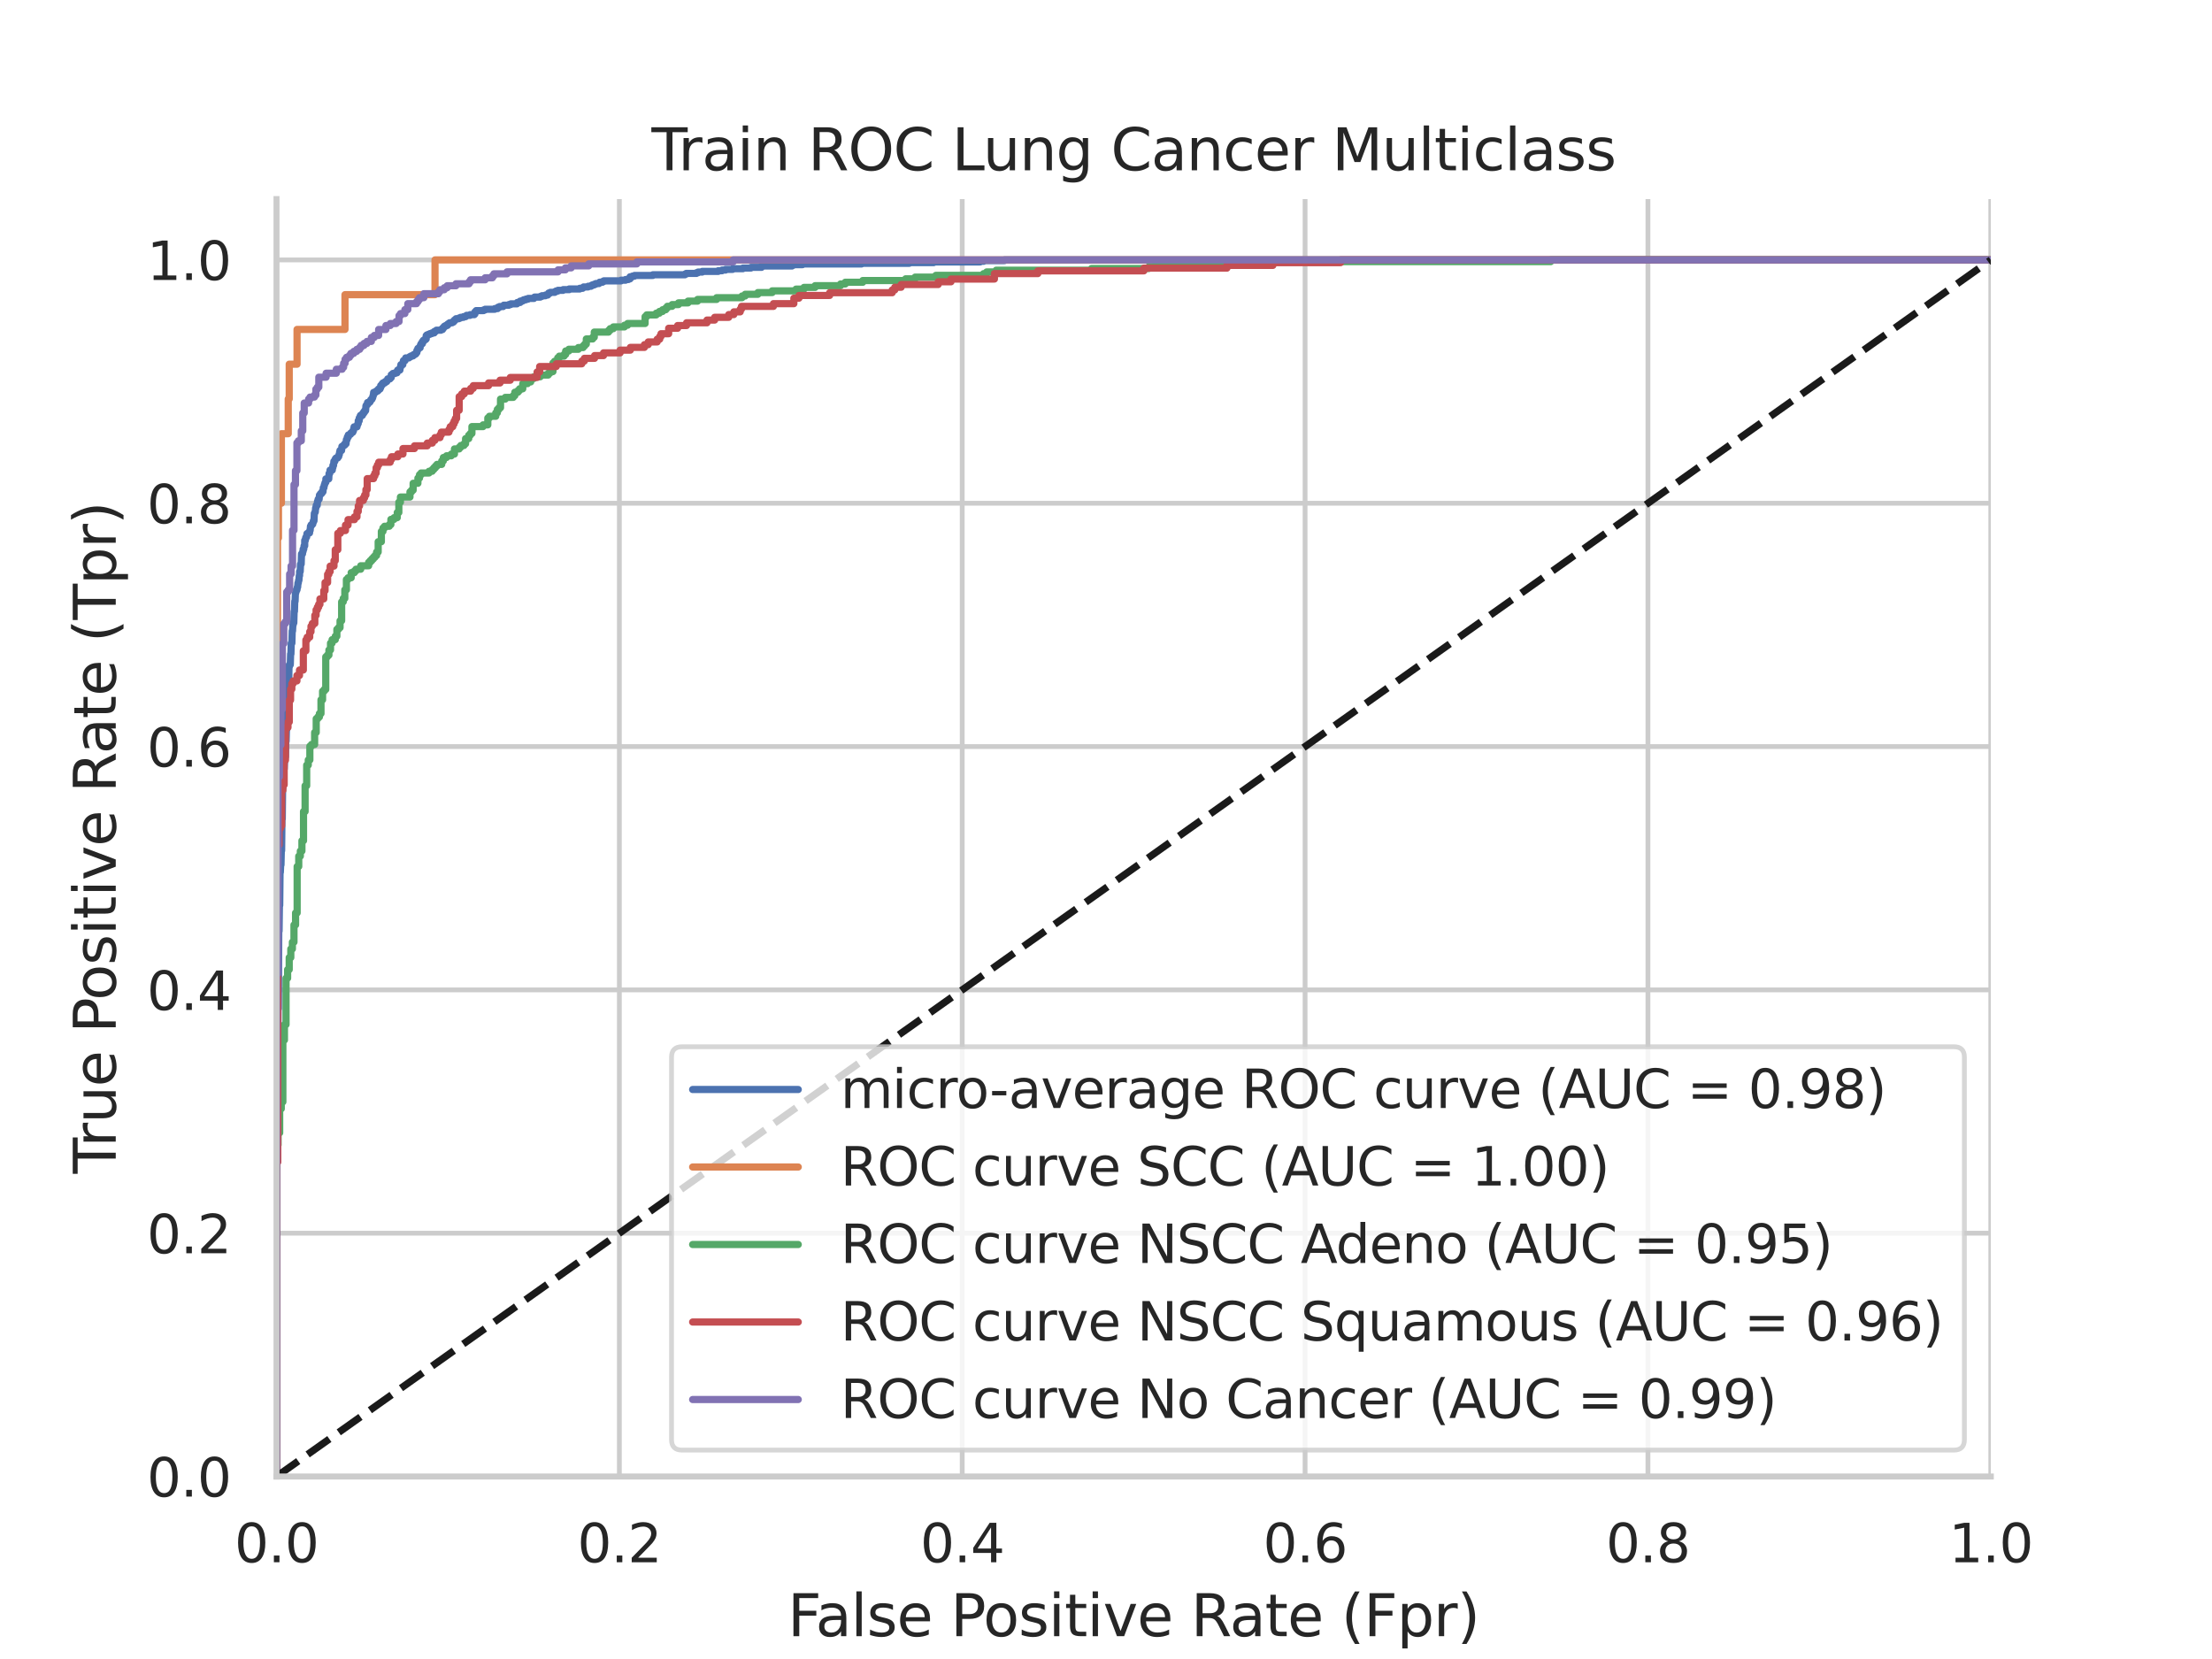 <?xml version="1.0" encoding="utf-8" standalone="no"?>
<!DOCTYPE svg PUBLIC "-//W3C//DTD SVG 1.1//EN"
  "http://www.w3.org/Graphics/SVG/1.1/DTD/svg11.dtd">
<svg xmlns:xlink="http://www.w3.org/1999/xlink" width="460.8pt" height="345.6pt" viewBox="0 0 460.8 345.6" xmlns="http://www.w3.org/2000/svg" version="1.1">
 <defs>
  <style type="text/css">*{stroke-linejoin: round; stroke-linecap: butt}</style>
 </defs>
 <g id="figure_1">
  <g id="patch_1">
   <path d="M 0 345.6 
L 460.8 345.6 
L 460.8 0 
L 0 0 
z
" style="fill: #ffffff"/>
  </g>
  <g id="axes_1">
   <g id="patch_2">
    <path d="M 57.6 307.584 
L 414.72 307.584 
L 414.72 41.472 
L 57.6 41.472 
z
" style="fill: #ffffff"/>
   </g>
   <g id="matplotlib.axis_1">
    <g id="xtick_1">
     <g id="line2d_1">
      <path d="M 57.6 307.584 
L 57.6 41.472 
" clip-path="url(#pf8fe87ef1d)" style="fill: none; stroke: #cccccc; stroke-linecap: round"/>
     </g>
     <g id="text_1">
      <!-- 0.0 -->
      <g style="fill: #262626" transform="translate(48.853 325.442) scale(0.11 -0.11)">
       <defs>
        <path id="DejaVuSans-30" d="M 2034 4250 
Q 1547 4250 1301 3770 
Q 1056 3291 1056 2328 
Q 1056 1369 1301 889 
Q 1547 409 2034 409 
Q 2525 409 2770 889 
Q 3016 1369 3016 2328 
Q 3016 3291 2770 3770 
Q 2525 4250 2034 4250 
z
M 2034 4750 
Q 2819 4750 3233 4129 
Q 3647 3509 3647 2328 
Q 3647 1150 3233 529 
Q 2819 -91 2034 -91 
Q 1250 -91 836 529 
Q 422 1150 422 2328 
Q 422 3509 836 4129 
Q 1250 4750 2034 4750 
z
" transform="scale(0.016)"/>
        <path id="DejaVuSans-2e" d="M 684 794 
L 1344 794 
L 1344 0 
L 684 0 
L 684 794 
z
" transform="scale(0.016)"/>
       </defs>
       <use xlink:href="#DejaVuSans-30"/>
       <use xlink:href="#DejaVuSans-2e" x="63.623"/>
       <use xlink:href="#DejaVuSans-30" x="95.41"/>
      </g>
     </g>
    </g>
    <g id="xtick_2">
     <g id="line2d_2">
      <path d="M 129.024 307.584 
L 129.024 41.472 
" clip-path="url(#pf8fe87ef1d)" style="fill: none; stroke: #cccccc; stroke-linecap: round"/>
     </g>
     <g id="text_2">
      <!-- 0.2 -->
      <g style="fill: #262626" transform="translate(120.277 325.442) scale(0.11 -0.11)">
       <defs>
        <path id="DejaVuSans-32" d="M 1228 531 
L 3431 531 
L 3431 0 
L 469 0 
L 469 531 
Q 828 903 1448 1529 
Q 2069 2156 2228 2338 
Q 2531 2678 2651 2914 
Q 2772 3150 2772 3378 
Q 2772 3750 2511 3984 
Q 2250 4219 1831 4219 
Q 1534 4219 1204 4116 
Q 875 4013 500 3803 
L 500 4441 
Q 881 4594 1212 4672 
Q 1544 4750 1819 4750 
Q 2544 4750 2975 4387 
Q 3406 4025 3406 3419 
Q 3406 3131 3298 2873 
Q 3191 2616 2906 2266 
Q 2828 2175 2409 1742 
Q 1991 1309 1228 531 
z
" transform="scale(0.016)"/>
       </defs>
       <use xlink:href="#DejaVuSans-30"/>
       <use xlink:href="#DejaVuSans-2e" x="63.623"/>
       <use xlink:href="#DejaVuSans-32" x="95.41"/>
      </g>
     </g>
    </g>
    <g id="xtick_3">
     <g id="line2d_3">
      <path d="M 200.448 307.584 
L 200.448 41.472 
" clip-path="url(#pf8fe87ef1d)" style="fill: none; stroke: #cccccc; stroke-linecap: round"/>
     </g>
     <g id="text_3">
      <!-- 0.4 -->
      <g style="fill: #262626" transform="translate(191.701 325.442) scale(0.11 -0.11)">
       <defs>
        <path id="DejaVuSans-34" d="M 2419 4116 
L 825 1625 
L 2419 1625 
L 2419 4116 
z
M 2253 4666 
L 3047 4666 
L 3047 1625 
L 3713 1625 
L 3713 1100 
L 3047 1100 
L 3047 0 
L 2419 0 
L 2419 1100 
L 313 1100 
L 313 1709 
L 2253 4666 
z
" transform="scale(0.016)"/>
       </defs>
       <use xlink:href="#DejaVuSans-30"/>
       <use xlink:href="#DejaVuSans-2e" x="63.623"/>
       <use xlink:href="#DejaVuSans-34" x="95.41"/>
      </g>
     </g>
    </g>
    <g id="xtick_4">
     <g id="line2d_4">
      <path d="M 271.872 307.584 
L 271.872 41.472 
" clip-path="url(#pf8fe87ef1d)" style="fill: none; stroke: #cccccc; stroke-linecap: round"/>
     </g>
     <g id="text_4">
      <!-- 0.6 -->
      <g style="fill: #262626" transform="translate(263.125 325.442) scale(0.11 -0.11)">
       <defs>
        <path id="DejaVuSans-36" d="M 2113 2584 
Q 1688 2584 1439 2293 
Q 1191 2003 1191 1497 
Q 1191 994 1439 701 
Q 1688 409 2113 409 
Q 2538 409 2786 701 
Q 3034 994 3034 1497 
Q 3034 2003 2786 2293 
Q 2538 2584 2113 2584 
z
M 3366 4563 
L 3366 3988 
Q 3128 4100 2886 4159 
Q 2644 4219 2406 4219 
Q 1781 4219 1451 3797 
Q 1122 3375 1075 2522 
Q 1259 2794 1537 2939 
Q 1816 3084 2150 3084 
Q 2853 3084 3261 2657 
Q 3669 2231 3669 1497 
Q 3669 778 3244 343 
Q 2819 -91 2113 -91 
Q 1303 -91 875 529 
Q 447 1150 447 2328 
Q 447 3434 972 4092 
Q 1497 4750 2381 4750 
Q 2619 4750 2861 4703 
Q 3103 4656 3366 4563 
z
" transform="scale(0.016)"/>
       </defs>
       <use xlink:href="#DejaVuSans-30"/>
       <use xlink:href="#DejaVuSans-2e" x="63.623"/>
       <use xlink:href="#DejaVuSans-36" x="95.41"/>
      </g>
     </g>
    </g>
    <g id="xtick_5">
     <g id="line2d_5">
      <path d="M 343.296 307.584 
L 343.296 41.472 
" clip-path="url(#pf8fe87ef1d)" style="fill: none; stroke: #cccccc; stroke-linecap: round"/>
     </g>
     <g id="text_5">
      <!-- 0.8 -->
      <g style="fill: #262626" transform="translate(334.549 325.442) scale(0.11 -0.11)">
       <defs>
        <path id="DejaVuSans-38" d="M 2034 2216 
Q 1584 2216 1326 1975 
Q 1069 1734 1069 1313 
Q 1069 891 1326 650 
Q 1584 409 2034 409 
Q 2484 409 2743 651 
Q 3003 894 3003 1313 
Q 3003 1734 2745 1975 
Q 2488 2216 2034 2216 
z
M 1403 2484 
Q 997 2584 770 2862 
Q 544 3141 544 3541 
Q 544 4100 942 4425 
Q 1341 4750 2034 4750 
Q 2731 4750 3128 4425 
Q 3525 4100 3525 3541 
Q 3525 3141 3298 2862 
Q 3072 2584 2669 2484 
Q 3125 2378 3379 2068 
Q 3634 1759 3634 1313 
Q 3634 634 3220 271 
Q 2806 -91 2034 -91 
Q 1263 -91 848 271 
Q 434 634 434 1313 
Q 434 1759 690 2068 
Q 947 2378 1403 2484 
z
M 1172 3481 
Q 1172 3119 1398 2916 
Q 1625 2713 2034 2713 
Q 2441 2713 2670 2916 
Q 2900 3119 2900 3481 
Q 2900 3844 2670 4047 
Q 2441 4250 2034 4250 
Q 1625 4250 1398 4047 
Q 1172 3844 1172 3481 
z
" transform="scale(0.016)"/>
       </defs>
       <use xlink:href="#DejaVuSans-30"/>
       <use xlink:href="#DejaVuSans-2e" x="63.623"/>
       <use xlink:href="#DejaVuSans-38" x="95.41"/>
      </g>
     </g>
    </g>
    <g id="xtick_6">
     <g id="line2d_6">
      <path d="M 414.72 307.584 
L 414.72 41.472 
" clip-path="url(#pf8fe87ef1d)" style="fill: none; stroke: #cccccc; stroke-linecap: round"/>
     </g>
     <g id="text_6">
      <!-- 1.0 -->
      <g style="fill: #262626" transform="translate(405.973 325.442) scale(0.11 -0.11)">
       <defs>
        <path id="DejaVuSans-31" d="M 794 531 
L 1825 531 
L 1825 4091 
L 703 3866 
L 703 4441 
L 1819 4666 
L 2450 4666 
L 2450 531 
L 3481 531 
L 3481 0 
L 794 0 
L 794 531 
z
" transform="scale(0.016)"/>
       </defs>
       <use xlink:href="#DejaVuSans-31"/>
       <use xlink:href="#DejaVuSans-2e" x="63.623"/>
       <use xlink:href="#DejaVuSans-30" x="95.41"/>
      </g>
     </g>
    </g>
    <g id="text_7">
     <!-- False Positive Rate (Fpr) -->
     <g style="fill: #262626" transform="translate(164.085 340.848) scale(0.12 -0.12)">
      <defs>
       <path id="DejaVuSans-46" d="M 628 4666 
L 3309 4666 
L 3309 4134 
L 1259 4134 
L 1259 2759 
L 3109 2759 
L 3109 2228 
L 1259 2228 
L 1259 0 
L 628 0 
L 628 4666 
z
" transform="scale(0.016)"/>
       <path id="DejaVuSans-61" d="M 2194 1759 
Q 1497 1759 1228 1600 
Q 959 1441 959 1056 
Q 959 750 1161 570 
Q 1363 391 1709 391 
Q 2188 391 2477 730 
Q 2766 1069 2766 1631 
L 2766 1759 
L 2194 1759 
z
M 3341 1997 
L 3341 0 
L 2766 0 
L 2766 531 
Q 2569 213 2275 61 
Q 1981 -91 1556 -91 
Q 1019 -91 701 211 
Q 384 513 384 1019 
Q 384 1609 779 1909 
Q 1175 2209 1959 2209 
L 2766 2209 
L 2766 2266 
Q 2766 2663 2505 2880 
Q 2244 3097 1772 3097 
Q 1472 3097 1187 3025 
Q 903 2953 641 2809 
L 641 3341 
Q 956 3463 1253 3523 
Q 1550 3584 1831 3584 
Q 2591 3584 2966 3190 
Q 3341 2797 3341 1997 
z
" transform="scale(0.016)"/>
       <path id="DejaVuSans-6c" d="M 603 4863 
L 1178 4863 
L 1178 0 
L 603 0 
L 603 4863 
z
" transform="scale(0.016)"/>
       <path id="DejaVuSans-73" d="M 2834 3397 
L 2834 2853 
Q 2591 2978 2328 3040 
Q 2066 3103 1784 3103 
Q 1356 3103 1142 2972 
Q 928 2841 928 2578 
Q 928 2378 1081 2264 
Q 1234 2150 1697 2047 
L 1894 2003 
Q 2506 1872 2764 1633 
Q 3022 1394 3022 966 
Q 3022 478 2636 193 
Q 2250 -91 1575 -91 
Q 1294 -91 989 -36 
Q 684 19 347 128 
L 347 722 
Q 666 556 975 473 
Q 1284 391 1588 391 
Q 1994 391 2212 530 
Q 2431 669 2431 922 
Q 2431 1156 2273 1281 
Q 2116 1406 1581 1522 
L 1381 1569 
Q 847 1681 609 1914 
Q 372 2147 372 2553 
Q 372 3047 722 3315 
Q 1072 3584 1716 3584 
Q 2034 3584 2315 3537 
Q 2597 3491 2834 3397 
z
" transform="scale(0.016)"/>
       <path id="DejaVuSans-65" d="M 3597 1894 
L 3597 1613 
L 953 1613 
Q 991 1019 1311 708 
Q 1631 397 2203 397 
Q 2534 397 2845 478 
Q 3156 559 3463 722 
L 3463 178 
Q 3153 47 2828 -22 
Q 2503 -91 2169 -91 
Q 1331 -91 842 396 
Q 353 884 353 1716 
Q 353 2575 817 3079 
Q 1281 3584 2069 3584 
Q 2775 3584 3186 3129 
Q 3597 2675 3597 1894 
z
M 3022 2063 
Q 3016 2534 2758 2815 
Q 2500 3097 2075 3097 
Q 1594 3097 1305 2825 
Q 1016 2553 972 2059 
L 3022 2063 
z
" transform="scale(0.016)"/>
       <path id="DejaVuSans-20" transform="scale(0.016)"/>
       <path id="DejaVuSans-50" d="M 1259 4147 
L 1259 2394 
L 2053 2394 
Q 2494 2394 2734 2622 
Q 2975 2850 2975 3272 
Q 2975 3691 2734 3919 
Q 2494 4147 2053 4147 
L 1259 4147 
z
M 628 4666 
L 2053 4666 
Q 2838 4666 3239 4311 
Q 3641 3956 3641 3272 
Q 3641 2581 3239 2228 
Q 2838 1875 2053 1875 
L 1259 1875 
L 1259 0 
L 628 0 
L 628 4666 
z
" transform="scale(0.016)"/>
       <path id="DejaVuSans-6f" d="M 1959 3097 
Q 1497 3097 1228 2736 
Q 959 2375 959 1747 
Q 959 1119 1226 758 
Q 1494 397 1959 397 
Q 2419 397 2687 759 
Q 2956 1122 2956 1747 
Q 2956 2369 2687 2733 
Q 2419 3097 1959 3097 
z
M 1959 3584 
Q 2709 3584 3137 3096 
Q 3566 2609 3566 1747 
Q 3566 888 3137 398 
Q 2709 -91 1959 -91 
Q 1206 -91 779 398 
Q 353 888 353 1747 
Q 353 2609 779 3096 
Q 1206 3584 1959 3584 
z
" transform="scale(0.016)"/>
       <path id="DejaVuSans-69" d="M 603 3500 
L 1178 3500 
L 1178 0 
L 603 0 
L 603 3500 
z
M 603 4863 
L 1178 4863 
L 1178 4134 
L 603 4134 
L 603 4863 
z
" transform="scale(0.016)"/>
       <path id="DejaVuSans-74" d="M 1172 4494 
L 1172 3500 
L 2356 3500 
L 2356 3053 
L 1172 3053 
L 1172 1153 
Q 1172 725 1289 603 
Q 1406 481 1766 481 
L 2356 481 
L 2356 0 
L 1766 0 
Q 1100 0 847 248 
Q 594 497 594 1153 
L 594 3053 
L 172 3053 
L 172 3500 
L 594 3500 
L 594 4494 
L 1172 4494 
z
" transform="scale(0.016)"/>
       <path id="DejaVuSans-76" d="M 191 3500 
L 800 3500 
L 1894 563 
L 2988 3500 
L 3597 3500 
L 2284 0 
L 1503 0 
L 191 3500 
z
" transform="scale(0.016)"/>
       <path id="DejaVuSans-52" d="M 2841 2188 
Q 3044 2119 3236 1894 
Q 3428 1669 3622 1275 
L 4263 0 
L 3584 0 
L 2988 1197 
Q 2756 1666 2539 1819 
Q 2322 1972 1947 1972 
L 1259 1972 
L 1259 0 
L 628 0 
L 628 4666 
L 2053 4666 
Q 2853 4666 3247 4331 
Q 3641 3997 3641 3322 
Q 3641 2881 3436 2590 
Q 3231 2300 2841 2188 
z
M 1259 4147 
L 1259 2491 
L 2053 2491 
Q 2509 2491 2742 2702 
Q 2975 2913 2975 3322 
Q 2975 3731 2742 3939 
Q 2509 4147 2053 4147 
L 1259 4147 
z
" transform="scale(0.016)"/>
       <path id="DejaVuSans-28" d="M 1984 4856 
Q 1566 4138 1362 3434 
Q 1159 2731 1159 2009 
Q 1159 1288 1364 580 
Q 1569 -128 1984 -844 
L 1484 -844 
Q 1016 -109 783 600 
Q 550 1309 550 2009 
Q 550 2706 781 3412 
Q 1013 4119 1484 4856 
L 1984 4856 
z
" transform="scale(0.016)"/>
       <path id="DejaVuSans-70" d="M 1159 525 
L 1159 -1331 
L 581 -1331 
L 581 3500 
L 1159 3500 
L 1159 2969 
Q 1341 3281 1617 3432 
Q 1894 3584 2278 3584 
Q 2916 3584 3314 3078 
Q 3713 2572 3713 1747 
Q 3713 922 3314 415 
Q 2916 -91 2278 -91 
Q 1894 -91 1617 61 
Q 1341 213 1159 525 
z
M 3116 1747 
Q 3116 2381 2855 2742 
Q 2594 3103 2138 3103 
Q 1681 3103 1420 2742 
Q 1159 2381 1159 1747 
Q 1159 1113 1420 752 
Q 1681 391 2138 391 
Q 2594 391 2855 752 
Q 3116 1113 3116 1747 
z
" transform="scale(0.016)"/>
       <path id="DejaVuSans-72" d="M 2631 2963 
Q 2534 3019 2420 3045 
Q 2306 3072 2169 3072 
Q 1681 3072 1420 2755 
Q 1159 2438 1159 1844 
L 1159 0 
L 581 0 
L 581 3500 
L 1159 3500 
L 1159 2956 
Q 1341 3275 1631 3429 
Q 1922 3584 2338 3584 
Q 2397 3584 2469 3576 
Q 2541 3569 2628 3553 
L 2631 2963 
z
" transform="scale(0.016)"/>
       <path id="DejaVuSans-29" d="M 513 4856 
L 1013 4856 
Q 1481 4119 1714 3412 
Q 1947 2706 1947 2009 
Q 1947 1309 1714 600 
Q 1481 -109 1013 -844 
L 513 -844 
Q 928 -128 1133 580 
Q 1338 1288 1338 2009 
Q 1338 2731 1133 3434 
Q 928 4138 513 4856 
z
" transform="scale(0.016)"/>
      </defs>
      <use xlink:href="#DejaVuSans-46"/>
      <use xlink:href="#DejaVuSans-61" x="48.395"/>
      <use xlink:href="#DejaVuSans-6c" x="109.674"/>
      <use xlink:href="#DejaVuSans-73" x="137.457"/>
      <use xlink:href="#DejaVuSans-65" x="189.557"/>
      <use xlink:href="#DejaVuSans-20" x="251.08"/>
      <use xlink:href="#DejaVuSans-50" x="282.867"/>
      <use xlink:href="#DejaVuSans-6f" x="339.545"/>
      <use xlink:href="#DejaVuSans-73" x="400.727"/>
      <use xlink:href="#DejaVuSans-69" x="452.826"/>
      <use xlink:href="#DejaVuSans-74" x="480.609"/>
      <use xlink:href="#DejaVuSans-69" x="519.818"/>
      <use xlink:href="#DejaVuSans-76" x="547.602"/>
      <use xlink:href="#DejaVuSans-65" x="606.781"/>
      <use xlink:href="#DejaVuSans-20" x="668.305"/>
      <use xlink:href="#DejaVuSans-52" x="700.092"/>
      <use xlink:href="#DejaVuSans-61" x="767.324"/>
      <use xlink:href="#DejaVuSans-74" x="828.604"/>
      <use xlink:href="#DejaVuSans-65" x="867.812"/>
      <use xlink:href="#DejaVuSans-20" x="929.336"/>
      <use xlink:href="#DejaVuSans-28" x="961.123"/>
      <use xlink:href="#DejaVuSans-46" x="1000.137"/>
      <use xlink:href="#DejaVuSans-70" x="1057.656"/>
      <use xlink:href="#DejaVuSans-72" x="1121.133"/>
      <use xlink:href="#DejaVuSans-29" x="1162.246"/>
     </g>
    </g>
   </g>
   <g id="matplotlib.axis_2">
    <g id="ytick_1">
     <g id="line2d_7">
      <path d="M 57.6 307.584 
L 414.72 307.584 
" clip-path="url(#pf8fe87ef1d)" style="fill: none; stroke: #cccccc; stroke-linecap: round"/>
     </g>
     <g id="text_8">
      <!-- 0.0 -->
      <g style="fill: #262626" transform="translate(30.607 311.763) scale(0.11 -0.11)">
       <use xlink:href="#DejaVuSans-30"/>
       <use xlink:href="#DejaVuSans-2e" x="63.623"/>
       <use xlink:href="#DejaVuSans-30" x="95.41"/>
      </g>
     </g>
    </g>
    <g id="ytick_2">
     <g id="line2d_8">
      <path d="M 57.6 256.896 
L 414.72 256.896 
" clip-path="url(#pf8fe87ef1d)" style="fill: none; stroke: #cccccc; stroke-linecap: round"/>
     </g>
     <g id="text_9">
      <!-- 0.2 -->
      <g style="fill: #262626" transform="translate(30.607 261.075) scale(0.11 -0.11)">
       <use xlink:href="#DejaVuSans-30"/>
       <use xlink:href="#DejaVuSans-2e" x="63.623"/>
       <use xlink:href="#DejaVuSans-32" x="95.41"/>
      </g>
     </g>
    </g>
    <g id="ytick_3">
     <g id="line2d_9">
      <path d="M 57.6 206.208 
L 414.72 206.208 
" clip-path="url(#pf8fe87ef1d)" style="fill: none; stroke: #cccccc; stroke-linecap: round"/>
     </g>
     <g id="text_10">
      <!-- 0.4 -->
      <g style="fill: #262626" transform="translate(30.607 210.387) scale(0.11 -0.11)">
       <use xlink:href="#DejaVuSans-30"/>
       <use xlink:href="#DejaVuSans-2e" x="63.623"/>
       <use xlink:href="#DejaVuSans-34" x="95.41"/>
      </g>
     </g>
    </g>
    <g id="ytick_4">
     <g id="line2d_10">
      <path d="M 57.6 155.52 
L 414.72 155.52 
" clip-path="url(#pf8fe87ef1d)" style="fill: none; stroke: #cccccc; stroke-linecap: round"/>
     </g>
     <g id="text_11">
      <!-- 0.6 -->
      <g style="fill: #262626" transform="translate(30.607 159.699) scale(0.11 -0.11)">
       <use xlink:href="#DejaVuSans-30"/>
       <use xlink:href="#DejaVuSans-2e" x="63.623"/>
       <use xlink:href="#DejaVuSans-36" x="95.41"/>
      </g>
     </g>
    </g>
    <g id="ytick_5">
     <g id="line2d_11">
      <path d="M 57.6 104.832 
L 414.72 104.832 
" clip-path="url(#pf8fe87ef1d)" style="fill: none; stroke: #cccccc; stroke-linecap: round"/>
     </g>
     <g id="text_12">
      <!-- 0.8 -->
      <g style="fill: #262626" transform="translate(30.607 109.011) scale(0.11 -0.11)">
       <use xlink:href="#DejaVuSans-30"/>
       <use xlink:href="#DejaVuSans-2e" x="63.623"/>
       <use xlink:href="#DejaVuSans-38" x="95.41"/>
      </g>
     </g>
    </g>
    <g id="ytick_6">
     <g id="line2d_12">
      <path d="M 57.6 54.144 
L 414.72 54.144 
" clip-path="url(#pf8fe87ef1d)" style="fill: none; stroke: #cccccc; stroke-linecap: round"/>
     </g>
     <g id="text_13">
      <!-- 1.0 -->
      <g style="fill: #262626" transform="translate(30.607 58.323) scale(0.11 -0.11)">
       <use xlink:href="#DejaVuSans-31"/>
       <use xlink:href="#DejaVuSans-2e" x="63.623"/>
       <use xlink:href="#DejaVuSans-30" x="95.41"/>
      </g>
     </g>
    </g>
    <g id="text_14">
     <!-- True Positive Rate (Tpr) -->
     <g style="fill: #262626" transform="translate(24.111 244.493) rotate(-90) scale(0.12 -0.12)">
      <defs>
       <path id="DejaVuSans-54" d="M -19 4666 
L 3928 4666 
L 3928 4134 
L 2272 4134 
L 2272 0 
L 1638 0 
L 1638 4134 
L -19 4134 
L -19 4666 
z
" transform="scale(0.016)"/>
       <path id="DejaVuSans-75" d="M 544 1381 
L 544 3500 
L 1119 3500 
L 1119 1403 
Q 1119 906 1312 657 
Q 1506 409 1894 409 
Q 2359 409 2629 706 
Q 2900 1003 2900 1516 
L 2900 3500 
L 3475 3500 
L 3475 0 
L 2900 0 
L 2900 538 
Q 2691 219 2414 64 
Q 2138 -91 1772 -91 
Q 1169 -91 856 284 
Q 544 659 544 1381 
z
M 1991 3584 
L 1991 3584 
z
" transform="scale(0.016)"/>
      </defs>
      <use xlink:href="#DejaVuSans-54"/>
      <use xlink:href="#DejaVuSans-72" x="46.334"/>
      <use xlink:href="#DejaVuSans-75" x="87.447"/>
      <use xlink:href="#DejaVuSans-65" x="150.826"/>
      <use xlink:href="#DejaVuSans-20" x="212.35"/>
      <use xlink:href="#DejaVuSans-50" x="244.137"/>
      <use xlink:href="#DejaVuSans-6f" x="300.814"/>
      <use xlink:href="#DejaVuSans-73" x="361.996"/>
      <use xlink:href="#DejaVuSans-69" x="414.096"/>
      <use xlink:href="#DejaVuSans-74" x="441.879"/>
      <use xlink:href="#DejaVuSans-69" x="481.088"/>
      <use xlink:href="#DejaVuSans-76" x="508.871"/>
      <use xlink:href="#DejaVuSans-65" x="568.051"/>
      <use xlink:href="#DejaVuSans-20" x="629.574"/>
      <use xlink:href="#DejaVuSans-52" x="661.361"/>
      <use xlink:href="#DejaVuSans-61" x="728.594"/>
      <use xlink:href="#DejaVuSans-74" x="789.873"/>
      <use xlink:href="#DejaVuSans-65" x="829.082"/>
      <use xlink:href="#DejaVuSans-20" x="890.605"/>
      <use xlink:href="#DejaVuSans-28" x="922.393"/>
      <use xlink:href="#DejaVuSans-54" x="961.406"/>
      <use xlink:href="#DejaVuSans-70" x="1022.49"/>
      <use xlink:href="#DejaVuSans-72" x="1085.967"/>
      <use xlink:href="#DejaVuSans-29" x="1127.08"/>
     </g>
    </g>
   </g>
   <g id="line2d_13">
    <path d="M 57.6 307.584 
L 57.667 224.09 
L 57.734 224.09 
L 57.8 218.317 
L 57.867 218.317 
L 57.934 210.15 
L 58.001 210.15 
L 58.067 193.958 
L 58.134 193.958 
L 58.201 188.608 
L 58.268 188.608 
L 58.335 181.709 
L 58.401 181.709 
L 58.468 180.16 
L 58.535 180.16 
L 58.602 177.203 
L 58.668 177.203 
L 58.735 170.586 
L 58.802 170.586 
L 58.869 164.109 
L 58.936 164.109 
L 59.002 163.405 
L 59.069 163.405 
L 59.136 160.166 
L 59.203 160.166 
L 59.269 158.618 
L 59.336 158.618 
L 59.403 157.632 
L 59.47 157.632 
L 59.537 154.394 
L 59.603 154.394 
L 59.67 152 
L 59.737 152 
L 59.804 148.058 
L 59.87 148.058 
L 59.937 143.552 
L 60.004 143.552 
L 60.071 142.426 
L 60.138 142.426 
L 60.204 138.906 
L 60.271 138.906 
L 60.271 138.483 
L 60.471 138.483 
L 60.538 136.23 
L 60.605 136.23 
L 60.672 133.978 
L 60.805 133.978 
L 60.872 131.443 
L 60.939 131.443 
L 61.006 130.176 
L 61.072 130.176 
L 61.072 129.754 
L 61.206 129.754 
L 61.273 127.36 
L 61.339 127.36 
L 61.406 125.248 
L 61.473 125.248 
L 61.54 123.558 
L 61.607 123.558 
L 61.673 123.136 
L 61.74 123.136 
L 61.74 122.854 
L 61.874 122.854 
L 61.94 122.291 
L 62.007 122.291 
L 62.074 121.446 
L 62.141 121.446 
L 62.208 120.883 
L 62.274 120.883 
L 62.341 119.898 
L 62.408 119.898 
L 62.408 119.053 
L 62.541 119.053 
L 62.608 117.504 
L 62.742 117.504 
L 62.809 115.392 
L 63.009 115.392 
L 63.076 114.829 
L 63.142 114.829 
L 63.142 114.406 
L 63.276 114.406 
L 63.343 113.702 
L 63.476 113.702 
L 63.476 112.576 
L 63.61 112.576 
L 63.677 112.013 
L 63.743 112.013 
L 63.743 111.872 
L 63.877 111.872 
L 63.944 111.168 
L 64.144 111.168 
L 64.144 111.027 
L 64.478 111.027 
L 64.545 110.464 
L 64.612 110.464 
L 64.678 109.619 
L 64.812 109.619 
L 64.812 109.338 
L 65.012 109.338 
L 65.012 109.197 
L 65.146 109.197 
L 65.213 108.774 
L 65.279 108.774 
L 65.279 108.493 
L 65.413 108.493 
L 65.48 106.944 
L 65.546 106.944 
L 65.613 106.662 
L 65.68 106.662 
L 65.747 105.818 
L 65.813 105.818 
L 65.88 105.254 
L 66.081 105.254 
L 66.147 104.41 
L 66.214 104.41 
L 66.281 103.987 
L 66.481 103.987 
L 66.548 103.142 
L 66.682 103.142 
L 66.748 102.861 
L 66.949 102.861 
L 66.949 102.72 
L 67.082 102.72 
L 67.082 102.438 
L 67.283 102.438 
L 67.349 101.594 
L 67.483 101.594 
L 67.55 101.03 
L 67.616 101.03 
L 67.683 100.608 
L 67.75 100.608 
L 67.75 100.467 
L 67.884 100.467 
L 67.884 99.763 
L 68.485 99.763 
L 68.551 98.637 
L 68.685 98.637 
L 68.752 97.933 
L 69.219 97.933 
L 69.286 97.37 
L 69.353 97.37 
L 69.353 96.947 
L 69.486 96.947 
L 69.553 96.102 
L 69.753 96.102 
L 69.82 95.68 
L 69.887 95.68 
L 69.887 95.539 
L 70.02 95.539 
L 70.02 95.398 
L 70.354 95.398 
L 70.421 95.117 
L 70.555 95.117 
L 70.621 94.694 
L 70.688 94.694 
L 70.755 94.131 
L 70.822 94.131 
L 70.822 93.85 
L 71.156 93.85 
L 71.222 93.005 
L 71.423 93.005 
L 71.423 92.864 
L 71.623 92.864 
L 71.623 92.723 
L 71.823 92.723 
L 71.823 92.442 
L 72.09 92.442 
L 72.157 91.597 
L 72.291 91.597 
L 72.358 91.034 
L 72.558 91.034 
L 72.558 90.611 
L 72.825 90.611 
L 72.825 90.47 
L 73.025 90.47 
L 73.092 90.189 
L 73.292 90.189 
L 73.292 90.048 
L 73.493 90.048 
L 73.493 89.766 
L 73.626 89.766 
L 73.693 89.203 
L 73.76 89.203 
L 73.76 88.922 
L 74.361 88.922 
L 74.428 88.499 
L 74.494 88.499 
L 74.561 88.218 
L 74.628 88.218 
L 74.628 87.654 
L 74.828 87.654 
L 74.828 87.091 
L 74.962 87.091 
L 75.029 86.669 
L 75.095 86.669 
L 75.095 86.528 
L 75.496 86.528 
L 75.563 86.106 
L 75.763 86.106 
L 75.763 85.824 
L 75.963 85.824 
L 75.963 85.542 
L 76.164 85.542 
L 76.231 84.557 
L 76.297 84.557 
L 76.297 84.416 
L 76.431 84.416 
L 76.431 84.275 
L 76.564 84.275 
L 76.564 83.853 
L 76.965 83.853 
L 76.965 83.712 
L 77.099 83.712 
L 77.165 83.43 
L 77.232 83.43 
L 77.232 83.29 
L 77.366 83.29 
L 77.366 83.149 
L 77.499 83.149 
L 77.566 82.867 
L 77.633 82.867 
L 77.7 82.445 
L 77.766 82.445 
L 77.833 81.741 
L 78.234 81.741 
L 78.234 81.6 
L 78.367 81.6 
L 78.367 81.459 
L 78.701 81.459 
L 78.701 81.318 
L 78.835 81.318 
L 78.835 81.037 
L 79.169 81.037 
L 79.169 80.755 
L 79.302 80.755 
L 79.302 80.333 
L 79.436 80.333 
L 79.436 80.192 
L 79.636 80.192 
L 79.636 79.91 
L 79.77 79.91 
L 79.77 79.77 
L 80.17 79.77 
L 80.237 79.488 
L 80.571 79.488 
L 80.638 79.206 
L 80.771 79.206 
L 80.771 78.925 
L 81.239 78.925 
L 81.239 78.784 
L 81.372 78.784 
L 81.372 78.643 
L 81.506 78.643 
L 81.506 78.08 
L 81.706 78.08 
L 81.706 77.939 
L 81.84 77.939 
L 81.84 77.798 
L 82.307 77.798 
L 82.307 77.658 
L 82.708 77.658 
L 82.775 77.235 
L 82.841 77.235 
L 82.841 77.094 
L 83.309 77.094 
L 83.376 76.531 
L 83.442 76.531 
L 83.509 75.968 
L 83.91 75.968 
L 83.977 75.405 
L 84.043 75.405 
L 84.043 75.123 
L 84.377 75.123 
L 84.444 74.842 
L 84.511 74.842 
L 84.511 74.56 
L 85.179 74.56 
L 85.179 74.419 
L 85.379 74.419 
L 85.379 74.278 
L 85.646 74.278 
L 85.646 74.138 
L 86.047 74.138 
L 86.047 73.997 
L 86.18 73.997 
L 86.18 73.856 
L 86.447 73.856 
L 86.447 73.715 
L 86.648 73.715 
L 86.714 73.434 
L 86.848 73.434 
L 86.848 73.011 
L 86.982 73.011 
L 87.048 72.589 
L 87.249 72.589 
L 87.249 72.448 
L 87.516 72.448 
L 87.583 71.885 
L 87.649 71.885 
L 87.716 71.603 
L 87.983 71.603 
L 87.983 71.181 
L 88.184 71.181 
L 88.184 70.899 
L 88.384 70.899 
L 88.384 70.758 
L 88.651 70.758 
L 88.651 70.618 
L 88.785 70.618 
L 88.785 69.914 
L 88.918 69.914 
L 88.918 69.773 
L 89.252 69.773 
L 89.252 69.632 
L 89.586 69.632 
L 89.586 69.491 
L 89.987 69.491 
L 89.987 69.35 
L 90.454 69.35 
L 90.454 69.069 
L 90.721 69.069 
L 90.721 68.928 
L 90.921 68.928 
L 90.921 68.787 
L 91.856 68.787 
L 91.856 68.646 
L 92.19 68.646 
L 92.19 68.365 
L 92.39 68.365 
L 92.457 68.083 
L 92.591 68.083 
L 92.591 67.942 
L 92.858 67.942 
L 92.858 67.802 
L 93.192 67.802 
L 93.259 67.52 
L 93.459 67.52 
L 93.459 67.379 
L 93.659 67.379 
L 93.659 67.238 
L 94.193 67.238 
L 94.193 67.098 
L 94.461 67.098 
L 94.461 66.957 
L 94.594 66.957 
L 94.661 66.675 
L 94.861 66.675 
L 94.861 66.534 
L 94.995 66.534 
L 94.995 66.394 
L 95.596 66.394 
L 95.596 66.253 
L 95.93 66.253 
L 95.93 66.112 
L 96.531 66.112 
L 96.531 65.971 
L 96.998 65.971 
L 96.998 65.83 
L 97.198 65.83 
L 97.198 65.69 
L 97.933 65.69 
L 97.933 65.549 
L 98.801 65.549 
L 98.801 65.408 
L 98.935 65.408 
L 98.935 64.986 
L 99.135 64.986 
L 99.202 64.704 
L 100.738 64.704 
L 100.738 64.563 
L 101.071 64.563 
L 101.071 64.422 
L 103.075 64.422 
L 103.075 64.282 
L 103.676 64.282 
L 103.742 64 
L 104.076 64 
L 104.076 63.859 
L 104.811 63.859 
L 104.811 63.718 
L 104.944 63.718 
L 104.944 63.578 
L 106.013 63.578 
L 106.013 63.437 
L 106.414 63.437 
L 106.414 63.296 
L 107.682 63.296 
L 107.749 63.014 
L 108.35 63.014 
L 108.35 62.733 
L 108.817 62.733 
L 108.817 62.592 
L 109.085 62.592 
L 109.085 62.451 
L 109.552 62.451 
L 109.552 62.31 
L 110.019 62.31 
L 110.019 62.17 
L 111.221 62.17 
L 111.221 62.029 
L 111.355 62.029 
L 111.355 61.888 
L 112.557 61.888 
L 112.557 61.747 
L 112.891 61.747 
L 112.891 61.606 
L 113.625 61.606 
L 113.625 61.466 
L 114.093 61.466 
L 114.093 61.325 
L 114.226 61.325 
L 114.293 61.043 
L 114.627 61.043 
L 114.627 60.902 
L 115.562 60.902 
L 115.562 60.762 
L 115.829 60.762 
L 115.829 60.621 
L 116.23 60.621 
L 116.23 60.48 
L 117.298 60.48 
L 117.298 60.339 
L 118.567 60.339 
L 118.567 60.198 
L 120.77 60.198 
L 120.77 60.058 
L 121.371 60.058 
L 121.371 59.917 
L 121.572 59.917 
L 121.572 59.776 
L 122.507 59.776 
L 122.507 59.635 
L 123.108 59.635 
L 123.108 59.494 
L 123.375 59.494 
L 123.375 59.354 
L 123.775 59.354 
L 123.775 59.213 
L 124.109 59.213 
L 124.109 59.072 
L 124.777 59.072 
L 124.777 58.931 
L 124.911 58.931 
L 124.911 58.79 
L 125.512 58.79 
L 125.512 58.65 
L 125.779 58.65 
L 125.779 58.509 
L 129.385 58.509 
L 129.385 58.368 
L 130.319 58.368 
L 130.319 58.227 
L 130.92 58.227 
L 130.92 58.086 
L 131.254 58.086 
L 131.254 57.664 
L 131.722 57.664 
L 131.722 57.523 
L 132.189 57.523 
L 132.189 57.382 
L 135.995 57.382 
L 135.995 57.242 
L 142.673 57.242 
L 142.673 57.101 
L 142.94 57.101 
L 142.94 56.96 
L 145.077 56.96 
L 145.077 56.819 
L 145.411 56.819 
L 145.411 56.678 
L 146.279 56.678 
L 146.279 56.538 
L 149.618 56.538 
L 149.618 56.397 
L 150.419 56.397 
L 150.419 56.256 
L 151.154 56.256 
L 151.154 56.115 
L 152.623 56.115 
L 152.623 55.974 
L 154.76 55.974 
L 154.76 55.834 
L 156.429 55.834 
L 156.429 55.693 
L 158.633 55.693 
L 158.633 55.411 
L 164.976 55.411 
L 164.976 55.27 
L 165.244 55.27 
L 165.244 55.13 
L 167.18 55.13 
L 167.18 54.989 
L 179.467 54.989 
L 179.467 54.848 
L 189.417 54.848 
L 189.417 54.707 
L 194.492 54.707 
L 194.492 54.566 
L 204.174 54.566 
L 204.174 54.426 
L 204.909 54.426 
L 204.909 54.285 
L 209.249 54.285 
L 209.249 54.144 
L 414.72 54.144 
L 414.72 54.144 
" clip-path="url(#pf8fe87ef1d)" style="fill: none; stroke: #4c72b0; stroke-width: 1.5; stroke-linecap: round"/>
   </g>
   <g id="line2d_14">
    <path d="M 57.6 307.584 
L 57.6 300.343 
L 57.6 170.002 
L 57.804 170.002 
L 57.804 112.073 
L 58.008 112.073 
L 58.008 104.832 
L 58.619 104.832 
L 58.619 90.35 
L 60.046 90.35 
L 60.046 83.109 
L 60.25 83.109 
L 60.25 75.867 
L 61.881 75.867 
L 61.881 68.626 
L 71.868 68.626 
L 71.868 61.385 
L 90.621 61.385 
L 90.621 54.144 
L 414.72 54.144 
" clip-path="url(#pf8fe87ef1d)" style="fill: none; stroke: #dd8452; stroke-width: 1.5; stroke-linecap: round"/>
   </g>
   <g id="line2d_15">
    <path d="M 57.6 307.584 
L 57.6 238.497 
L 57.931 238.497 
L 57.931 235.991 
L 58.262 235.991 
L 58.262 230.979 
L 58.593 230.979 
L 58.593 229.547 
L 58.924 229.547 
L 58.924 216.661 
L 59.255 216.661 
L 59.255 213.439 
L 59.586 213.439 
L 59.586 203.774 
L 59.917 203.774 
L 59.917 201.984 
L 60.248 201.984 
L 60.248 199.478 
L 60.579 199.478 
L 60.579 197.688 
L 60.91 197.688 
L 60.91 196.257 
L 61.241 196.257 
L 61.241 192.677 
L 61.572 192.677 
L 61.572 190.171 
L 61.903 190.171 
L 61.903 180.506 
L 62.234 180.506 
L 62.234 178.358 
L 62.565 178.358 
L 62.565 177.284 
L 62.896 177.284 
L 62.896 175.137 
L 63.227 175.137 
L 63.227 169.051 
L 63.558 169.051 
L 63.558 163.682 
L 63.888 163.682 
L 63.888 159.386 
L 64.219 159.386 
L 64.219 158.312 
L 64.55 158.312 
L 64.55 155.448 
L 64.881 155.448 
L 64.881 155.09 
L 65.543 155.09 
L 65.543 152.585 
L 65.874 152.585 
L 65.874 149.721 
L 66.205 149.721 
L 66.205 149.363 
L 66.536 149.363 
L 66.536 148.647 
L 66.867 148.647 
L 66.867 145.783 
L 67.198 145.783 
L 67.198 143.993 
L 67.529 143.993 
L 67.529 143.636 
L 67.86 143.636 
L 67.86 136.834 
L 68.191 136.834 
L 68.191 136.476 
L 68.522 136.476 
L 68.522 135.402 
L 68.853 135.402 
L 68.853 133.97 
L 69.184 133.97 
L 69.184 133.255 
L 69.846 133.255 
L 69.846 132.539 
L 70.177 132.539 
L 70.177 131.107 
L 70.508 131.107 
L 70.508 130.749 
L 70.839 130.749 
L 70.839 129.317 
L 71.17 129.317 
L 71.17 125.379 
L 71.501 125.379 
L 71.501 124.663 
L 71.832 124.663 
L 71.832 122.873 
L 72.163 122.873 
L 72.163 120.726 
L 72.494 120.726 
L 72.494 120.368 
L 73.156 120.368 
L 73.156 119.294 
L 73.818 119.294 
L 73.818 118.936 
L 74.149 118.936 
L 74.149 118.578 
L 75.142 118.578 
L 75.142 117.862 
L 76.796 117.862 
L 76.796 117.146 
L 77.127 117.146 
L 77.127 116.788 
L 77.458 116.788 
L 77.458 116.43 
L 77.789 116.43 
L 77.789 116.072 
L 78.12 116.072 
L 78.12 115.714 
L 78.451 115.714 
L 78.451 114.998 
L 78.782 114.998 
L 78.782 112.85 
L 79.444 112.85 
L 79.444 110.703 
L 79.775 110.703 
L 79.775 109.987 
L 80.106 109.987 
L 80.106 109.629 
L 81.099 109.629 
L 81.099 109.271 
L 81.43 109.271 
L 81.43 108.197 
L 82.092 108.197 
L 82.092 107.839 
L 82.754 107.839 
L 82.754 106.765 
L 83.085 106.765 
L 83.085 104.617 
L 83.416 104.617 
L 83.416 103.543 
L 85.402 103.543 
L 85.402 102.469 
L 85.733 102.469 
L 85.733 102.111 
L 86.064 102.111 
L 86.064 100.68 
L 87.057 100.68 
L 87.057 99.606 
L 87.388 99.606 
L 87.388 98.89 
L 87.719 98.89 
L 87.719 98.532 
L 89.373 98.532 
L 89.373 98.174 
L 90.035 98.174 
L 90.035 97.816 
L 90.366 97.816 
L 90.366 97.458 
L 90.697 97.458 
L 90.697 97.1 
L 91.028 97.1 
L 91.028 96.742 
L 92.021 96.742 
L 92.021 96.026 
L 92.352 96.026 
L 92.352 95.31 
L 93.014 95.31 
L 93.014 94.952 
L 94.007 94.952 
L 94.007 94.594 
L 94.669 94.594 
L 94.669 93.52 
L 95.662 93.52 
L 95.662 93.162 
L 95.993 93.162 
L 95.993 92.804 
L 96.655 92.804 
L 96.655 92.446 
L 96.986 92.446 
L 96.986 91.372 
L 97.648 91.372 
L 97.648 90.657 
L 97.979 90.657 
L 97.979 90.299 
L 98.31 90.299 
L 98.31 88.867 
L 100.627 88.867 
L 100.627 88.509 
L 101.619 88.509 
L 101.619 87.077 
L 101.95 87.077 
L 101.95 86.719 
L 103.274 86.719 
L 103.274 86.003 
L 103.605 86.003 
L 103.605 85.287 
L 103.936 85.287 
L 103.936 84.929 
L 104.267 84.929 
L 104.267 83.139 
L 105.26 83.139 
L 105.26 82.781 
L 106.915 82.781 
L 106.915 82.423 
L 107.246 82.423 
L 107.246 81.707 
L 107.908 81.707 
L 107.908 81.349 
L 108.239 81.349 
L 108.239 80.991 
L 108.901 80.991 
L 108.901 79.918 
L 109.894 79.918 
L 109.894 79.56 
L 110.556 79.56 
L 110.556 78.844 
L 111.218 78.844 
L 111.218 78.486 
L 112.542 78.486 
L 112.542 78.128 
L 114.196 78.128 
L 114.196 77.77 
L 114.527 77.77 
L 114.527 77.412 
L 115.189 77.412 
L 115.189 75.622 
L 115.52 75.622 
L 115.52 75.264 
L 116.182 75.264 
L 116.182 74.548 
L 116.513 74.548 
L 116.513 74.19 
L 117.506 74.19 
L 117.506 73.832 
L 117.837 73.832 
L 117.837 73.116 
L 118.499 73.116 
L 118.499 72.758 
L 120.485 72.758 
L 120.485 72.4 
L 121.478 72.4 
L 121.478 72.042 
L 121.809 72.042 
L 121.809 71.684 
L 122.14 71.684 
L 122.14 70.61 
L 123.464 70.61 
L 123.464 70.252 
L 123.795 70.252 
L 123.795 69.179 
L 126.773 69.179 
L 126.773 68.821 
L 127.104 68.821 
L 127.104 68.463 
L 127.766 68.463 
L 127.766 68.105 
L 130.083 68.105 
L 130.083 67.747 
L 130.745 67.747 
L 130.745 67.389 
L 134.386 67.389 
L 134.386 65.957 
L 134.717 65.957 
L 134.717 65.599 
L 136.703 65.599 
L 136.703 65.241 
L 137.365 65.241 
L 137.365 64.883 
L 138.026 64.883 
L 138.026 64.525 
L 138.688 64.525 
L 138.688 64.167 
L 139.019 64.167 
L 139.019 63.809 
L 140.012 63.809 
L 140.012 63.451 
L 141.336 63.451 
L 141.336 63.093 
L 143.322 63.093 
L 143.322 62.735 
L 145.308 62.735 
L 145.308 62.377 
L 149.28 62.377 
L 149.28 62.019 
L 154.575 62.019 
L 154.575 61.661 
L 155.237 61.661 
L 155.237 61.303 
L 157.885 61.303 
L 157.885 60.945 
L 160.864 60.945 
L 160.864 60.587 
L 165.828 60.587 
L 165.828 60.229 
L 167.483 60.229 
L 167.483 59.871 
L 169.8 59.871 
L 169.8 59.513 
L 175.095 59.513 
L 175.095 59.156 
L 176.088 59.156 
L 176.088 58.798 
L 179.729 58.798 
L 179.729 58.44 
L 188.665 58.44 
L 188.665 58.082 
L 190.651 58.082 
L 190.651 57.724 
L 194.954 57.724 
L 194.954 57.366 
L 204.883 57.366 
L 204.883 57.008 
L 205.545 57.008 
L 205.545 56.65 
L 207.531 56.65 
L 207.531 56.292 
L 227.389 56.292 
L 227.389 55.934 
L 239.304 55.934 
L 239.304 55.576 
L 240.628 55.576 
L 240.628 55.218 
L 249.233 55.218 
L 249.233 54.86 
L 250.557 54.86 
L 250.557 54.502 
L 323.04 54.502 
L 323.04 54.144 
L 414.72 54.144 
L 414.72 54.144 
" clip-path="url(#pf8fe87ef1d)" style="fill: none; stroke: #55a868; stroke-width: 1.5; stroke-linecap: round"/>
   </g>
   <g id="line2d_16">
    <path d="M 57.6 307.584 
L 57.6 242.088 
L 57.866 242.088 
L 57.866 176.023 
L 58.132 176.023 
L 58.132 172.606 
L 58.398 172.606 
L 58.398 172.036 
L 58.664 172.036 
L 58.664 164.632 
L 58.931 164.632 
L 58.931 163.493 
L 59.197 163.493 
L 59.197 158.368 
L 59.463 158.368 
L 59.463 151.533 
L 59.995 151.533 
L 59.995 150.394 
L 60.261 150.394 
L 60.261 145.838 
L 60.527 145.838 
L 60.527 143.56 
L 60.793 143.56 
L 60.793 142.421 
L 61.059 142.421 
L 61.059 141.851 
L 61.858 141.851 
L 61.858 140.712 
L 62.39 140.712 
L 62.39 139.573 
L 63.188 139.573 
L 63.188 135.587 
L 63.721 135.587 
L 63.721 133.308 
L 63.987 133.308 
L 63.987 132.739 
L 64.519 132.739 
L 64.519 131.6 
L 64.785 131.6 
L 64.785 130.461 
L 65.051 130.461 
L 65.051 129.891 
L 65.583 129.891 
L 65.583 128.183 
L 65.849 128.183 
L 65.849 127.044 
L 66.116 127.044 
L 66.116 126.474 
L 66.382 126.474 
L 66.382 125.905 
L 66.648 125.905 
L 66.648 124.765 
L 67.446 124.765 
L 67.446 123.057 
L 67.712 123.057 
L 67.712 121.348 
L 68.244 121.348 
L 68.244 119.64 
L 68.511 119.64 
L 68.511 119.07 
L 68.777 119.07 
L 68.777 117.931 
L 69.575 117.931 
L 69.575 116.792 
L 69.841 116.792 
L 69.841 114.514 
L 70.373 114.514 
L 70.373 111.097 
L 70.906 111.097 
L 70.906 110.527 
L 71.97 110.527 
L 71.97 109.388 
L 72.502 109.388 
L 72.502 108.249 
L 73.833 108.249 
L 73.833 107.68 
L 74.365 107.68 
L 74.365 106.541 
L 74.631 106.541 
L 74.631 105.402 
L 74.897 105.402 
L 74.897 104.262 
L 75.695 104.262 
L 75.695 103.693 
L 75.962 103.693 
L 75.962 103.123 
L 76.228 103.123 
L 76.228 101.984 
L 76.494 101.984 
L 76.494 99.706 
L 77.824 99.706 
L 77.824 99.137 
L 78.09 99.137 
L 78.09 98.567 
L 78.357 98.567 
L 78.357 97.428 
L 78.623 97.428 
L 78.623 96.859 
L 78.889 96.859 
L 78.889 96.289 
L 81.284 96.289 
L 81.284 95.72 
L 81.55 95.72 
L 81.55 95.15 
L 82.88 95.15 
L 82.88 94.58 
L 83.945 94.58 
L 83.945 93.441 
L 86.34 93.441 
L 86.34 92.872 
L 89.001 92.872 
L 89.001 92.302 
L 90.065 92.302 
L 90.065 91.733 
L 90.598 91.733 
L 90.598 91.163 
L 91.662 91.163 
L 91.662 90.594 
L 91.928 90.594 
L 91.928 90.024 
L 93.525 90.024 
L 93.525 89.455 
L 93.791 89.455 
L 93.791 88.885 
L 94.323 88.885 
L 94.323 88.316 
L 94.589 88.316 
L 94.589 87.746 
L 94.855 87.746 
L 94.855 87.177 
L 95.122 87.177 
L 95.122 85.468 
L 95.654 85.468 
L 95.654 82.62 
L 96.186 82.62 
L 96.186 82.051 
L 96.718 82.051 
L 96.718 81.481 
L 98.049 81.481 
L 98.049 80.912 
L 98.581 80.912 
L 98.581 80.342 
L 101.774 80.342 
L 101.774 79.773 
L 104.169 79.773 
L 104.169 79.203 
L 106.298 79.203 
L 106.298 78.634 
L 111.886 78.634 
L 111.886 77.495 
L 112.419 77.495 
L 112.419 76.356 
L 115.878 76.356 
L 115.878 75.786 
L 121.2 75.786 
L 121.2 75.217 
L 121.733 75.217 
L 121.733 74.647 
L 123.861 74.647 
L 123.861 74.077 
L 125.724 74.077 
L 125.724 73.508 
L 129.184 73.508 
L 129.184 72.938 
L 131.313 72.938 
L 131.313 72.369 
L 134.24 72.369 
L 134.24 71.799 
L 135.038 71.799 
L 135.038 71.23 
L 136.901 71.23 
L 136.901 70.66 
L 137.433 70.66 
L 137.433 70.091 
L 137.699 70.091 
L 137.699 69.521 
L 139.296 69.521 
L 139.296 68.382 
L 141.159 68.382 
L 141.159 67.813 
L 143.021 67.813 
L 143.021 67.243 
L 147.279 67.243 
L 147.279 66.674 
L 148.876 66.674 
L 148.876 66.104 
L 151.803 66.104 
L 151.803 65.535 
L 152.867 65.535 
L 152.867 64.965 
L 154.198 64.965 
L 154.198 64.396 
L 154.464 64.396 
L 154.464 63.826 
L 161.117 63.826 
L 161.117 63.256 
L 165.375 63.256 
L 165.375 62.117 
L 166.439 62.117 
L 166.439 61.548 
L 172.826 61.548 
L 172.826 60.978 
L 185.865 60.978 
L 185.865 60.409 
L 186.397 60.409 
L 186.397 59.839 
L 187.728 59.839 
L 187.728 59.27 
L 195.445 59.27 
L 195.445 58.7 
L 198.106 58.7 
L 198.106 58.131 
L 207.154 58.131 
L 207.154 56.992 
L 216.202 56.992 
L 216.202 56.422 
L 238.289 56.422 
L 238.289 55.853 
L 255.586 55.853 
L 255.586 55.283 
L 265.166 55.283 
L 265.166 54.714 
L 279.27 54.714 
L 279.27 54.144 
L 414.72 54.144 
L 414.72 54.144 
" clip-path="url(#pf8fe87ef1d)" style="fill: none; stroke: #c44e52; stroke-width: 1.5; stroke-linecap: round"/>
   </g>
   <g id="line2d_17">
    <path d="M 57.6 307.584 
L 57.6 202.812 
L 57.904 202.812 
L 57.904 161.815 
L 58.208 161.815 
L 58.208 155.189 
L 58.512 155.189 
L 58.512 147.735 
L 58.816 147.735 
L 58.816 134.069 
L 59.12 134.069 
L 59.12 129.928 
L 59.424 129.928 
L 59.424 129.513 
L 59.728 129.513 
L 59.728 123.302 
L 60.031 123.302 
L 60.031 122.888 
L 60.335 122.888 
L 60.335 119.575 
L 60.639 119.575 
L 60.639 117.918 
L 60.943 117.918 
L 60.943 110.464 
L 61.247 110.464 
L 61.247 100.939 
L 61.551 100.939 
L 61.551 98.04 
L 61.855 98.04 
L 61.855 92.243 
L 62.159 92.243 
L 62.159 91.829 
L 62.767 91.829 
L 62.767 89.758 
L 63.071 89.758 
L 63.071 86.031 
L 63.375 86.031 
L 63.375 83.96 
L 64.287 83.96 
L 64.287 83.132 
L 64.59 83.132 
L 64.59 82.718 
L 65.502 82.718 
L 65.502 82.304 
L 65.806 82.304 
L 65.806 81.062 
L 66.11 81.062 
L 66.11 80.648 
L 66.414 80.648 
L 66.414 78.577 
L 67.934 78.577 
L 67.934 77.749 
L 70.061 77.749 
L 70.061 76.92 
L 71.277 76.92 
L 71.277 76.506 
L 71.581 76.506 
L 71.581 75.678 
L 71.885 75.678 
L 71.885 74.85 
L 72.189 74.85 
L 72.189 74.436 
L 72.797 74.436 
L 72.797 74.022 
L 73.101 74.022 
L 73.101 73.608 
L 73.708 73.608 
L 73.708 73.193 
L 74.316 73.193 
L 74.316 72.779 
L 74.924 72.779 
L 74.924 72.365 
L 75.228 72.365 
L 75.228 71.951 
L 75.836 71.951 
L 75.836 71.537 
L 76.444 71.537 
L 76.444 71.123 
L 77.356 71.123 
L 77.356 70.295 
L 77.963 70.295 
L 77.963 69.88 
L 78.875 69.88 
L 78.875 68.638 
L 80.395 68.638 
L 80.395 67.81 
L 81.307 67.81 
L 81.307 67.396 
L 82.522 67.396 
L 82.522 66.982 
L 83.13 66.982 
L 83.13 65.739 
L 83.434 65.739 
L 83.434 65.325 
L 84.346 65.325 
L 84.346 64.497 
L 84.954 64.497 
L 84.954 63.255 
L 86.777 63.255 
L 86.777 62.84 
L 87.081 62.84 
L 87.081 62.426 
L 87.385 62.426 
L 87.385 62.012 
L 88.297 62.012 
L 88.297 61.184 
L 91.336 61.184 
L 91.336 60.77 
L 91.64 60.77 
L 91.64 60.356 
L 92.552 60.356 
L 92.552 59.942 
L 93.16 59.942 
L 93.16 59.528 
L 94.984 59.528 
L 94.984 59.113 
L 97.719 59.113 
L 97.719 58.699 
L 98.023 58.699 
L 98.023 58.285 
L 101.062 58.285 
L 101.062 57.871 
L 102.582 57.871 
L 102.582 57.457 
L 102.886 57.457 
L 102.886 57.043 
L 105.621 57.043 
L 105.621 56.629 
L 116.259 56.629 
L 116.259 56.215 
L 117.779 56.215 
L 117.779 55.8 
L 118.994 55.8 
L 118.994 55.386 
L 122.641 55.386 
L 122.641 54.972 
L 132.671 54.972 
L 132.671 54.558 
L 152.731 54.558 
L 152.731 54.144 
L 414.72 54.144 
L 414.72 54.144 
" clip-path="url(#pf8fe87ef1d)" style="fill: none; stroke: #8172b3; stroke-width: 1.5; stroke-linecap: round"/>
   </g>
   <g id="line2d_18">
    <path d="M 57.6 307.584 
L 414.72 54.144 
" clip-path="url(#pf8fe87ef1d)" style="fill: none; stroke-dasharray: 5.55,2.4; stroke-dashoffset: 0; stroke: #1a1a1a; stroke-width: 1.5"/>
   </g>
   <g id="patch_3">
    <path d="M 57.6 307.584 
L 57.6 41.472 
" style="fill: none; stroke: #cccccc; stroke-width: 1.25; stroke-linejoin: miter; stroke-linecap: square"/>
   </g>
   <g id="patch_4">
    <path d="M 57.6 307.584 
L 414.72 307.584 
" style="fill: none; stroke: #cccccc; stroke-width: 1.25; stroke-linejoin: miter; stroke-linecap: square"/>
   </g>
   <g id="text_15">
    <!-- Train ROC Lung Cancer Multiclass -->
    <g style="fill: #262626" transform="translate(135.72 35.472) scale(0.12 -0.12)">
     <defs>
      <path id="DejaVuSans-6e" d="M 3513 2113 
L 3513 0 
L 2938 0 
L 2938 2094 
Q 2938 2591 2744 2837 
Q 2550 3084 2163 3084 
Q 1697 3084 1428 2787 
Q 1159 2491 1159 1978 
L 1159 0 
L 581 0 
L 581 3500 
L 1159 3500 
L 1159 2956 
Q 1366 3272 1645 3428 
Q 1925 3584 2291 3584 
Q 2894 3584 3203 3211 
Q 3513 2838 3513 2113 
z
" transform="scale(0.016)"/>
      <path id="DejaVuSans-4f" d="M 2522 4238 
Q 1834 4238 1429 3725 
Q 1025 3213 1025 2328 
Q 1025 1447 1429 934 
Q 1834 422 2522 422 
Q 3209 422 3611 934 
Q 4013 1447 4013 2328 
Q 4013 3213 3611 3725 
Q 3209 4238 2522 4238 
z
M 2522 4750 
Q 3503 4750 4090 4092 
Q 4678 3434 4678 2328 
Q 4678 1225 4090 567 
Q 3503 -91 2522 -91 
Q 1538 -91 948 565 
Q 359 1222 359 2328 
Q 359 3434 948 4092 
Q 1538 4750 2522 4750 
z
" transform="scale(0.016)"/>
      <path id="DejaVuSans-43" d="M 4122 4306 
L 4122 3641 
Q 3803 3938 3442 4084 
Q 3081 4231 2675 4231 
Q 1875 4231 1450 3742 
Q 1025 3253 1025 2328 
Q 1025 1406 1450 917 
Q 1875 428 2675 428 
Q 3081 428 3442 575 
Q 3803 722 4122 1019 
L 4122 359 
Q 3791 134 3420 21 
Q 3050 -91 2638 -91 
Q 1578 -91 968 557 
Q 359 1206 359 2328 
Q 359 3453 968 4101 
Q 1578 4750 2638 4750 
Q 3056 4750 3426 4639 
Q 3797 4528 4122 4306 
z
" transform="scale(0.016)"/>
      <path id="DejaVuSans-4c" d="M 628 4666 
L 1259 4666 
L 1259 531 
L 3531 531 
L 3531 0 
L 628 0 
L 628 4666 
z
" transform="scale(0.016)"/>
      <path id="DejaVuSans-67" d="M 2906 1791 
Q 2906 2416 2648 2759 
Q 2391 3103 1925 3103 
Q 1463 3103 1205 2759 
Q 947 2416 947 1791 
Q 947 1169 1205 825 
Q 1463 481 1925 481 
Q 2391 481 2648 825 
Q 2906 1169 2906 1791 
z
M 3481 434 
Q 3481 -459 3084 -895 
Q 2688 -1331 1869 -1331 
Q 1566 -1331 1297 -1286 
Q 1028 -1241 775 -1147 
L 775 -588 
Q 1028 -725 1275 -790 
Q 1522 -856 1778 -856 
Q 2344 -856 2625 -561 
Q 2906 -266 2906 331 
L 2906 616 
Q 2728 306 2450 153 
Q 2172 0 1784 0 
Q 1141 0 747 490 
Q 353 981 353 1791 
Q 353 2603 747 3093 
Q 1141 3584 1784 3584 
Q 2172 3584 2450 3431 
Q 2728 3278 2906 2969 
L 2906 3500 
L 3481 3500 
L 3481 434 
z
" transform="scale(0.016)"/>
      <path id="DejaVuSans-63" d="M 3122 3366 
L 3122 2828 
Q 2878 2963 2633 3030 
Q 2388 3097 2138 3097 
Q 1578 3097 1268 2742 
Q 959 2388 959 1747 
Q 959 1106 1268 751 
Q 1578 397 2138 397 
Q 2388 397 2633 464 
Q 2878 531 3122 666 
L 3122 134 
Q 2881 22 2623 -34 
Q 2366 -91 2075 -91 
Q 1284 -91 818 406 
Q 353 903 353 1747 
Q 353 2603 823 3093 
Q 1294 3584 2113 3584 
Q 2378 3584 2631 3529 
Q 2884 3475 3122 3366 
z
" transform="scale(0.016)"/>
      <path id="DejaVuSans-4d" d="M 628 4666 
L 1569 4666 
L 2759 1491 
L 3956 4666 
L 4897 4666 
L 4897 0 
L 4281 0 
L 4281 4097 
L 3078 897 
L 2444 897 
L 1241 4097 
L 1241 0 
L 628 0 
L 628 4666 
z
" transform="scale(0.016)"/>
     </defs>
     <use xlink:href="#DejaVuSans-54"/>
     <use xlink:href="#DejaVuSans-72" x="46.334"/>
     <use xlink:href="#DejaVuSans-61" x="87.447"/>
     <use xlink:href="#DejaVuSans-69" x="148.727"/>
     <use xlink:href="#DejaVuSans-6e" x="176.51"/>
     <use xlink:href="#DejaVuSans-20" x="239.889"/>
     <use xlink:href="#DejaVuSans-52" x="271.676"/>
     <use xlink:href="#DejaVuSans-4f" x="341.158"/>
     <use xlink:href="#DejaVuSans-43" x="419.869"/>
     <use xlink:href="#DejaVuSans-20" x="489.693"/>
     <use xlink:href="#DejaVuSans-4c" x="521.48"/>
     <use xlink:href="#DejaVuSans-75" x="575.443"/>
     <use xlink:href="#DejaVuSans-6e" x="638.822"/>
     <use xlink:href="#DejaVuSans-67" x="702.201"/>
     <use xlink:href="#DejaVuSans-20" x="765.678"/>
     <use xlink:href="#DejaVuSans-43" x="797.465"/>
     <use xlink:href="#DejaVuSans-61" x="867.289"/>
     <use xlink:href="#DejaVuSans-6e" x="928.568"/>
     <use xlink:href="#DejaVuSans-63" x="991.947"/>
     <use xlink:href="#DejaVuSans-65" x="1046.928"/>
     <use xlink:href="#DejaVuSans-72" x="1108.451"/>
     <use xlink:href="#DejaVuSans-20" x="1149.564"/>
     <use xlink:href="#DejaVuSans-4d" x="1181.352"/>
     <use xlink:href="#DejaVuSans-75" x="1267.631"/>
     <use xlink:href="#DejaVuSans-6c" x="1331.01"/>
     <use xlink:href="#DejaVuSans-74" x="1358.793"/>
     <use xlink:href="#DejaVuSans-69" x="1398.002"/>
     <use xlink:href="#DejaVuSans-63" x="1425.785"/>
     <use xlink:href="#DejaVuSans-6c" x="1480.766"/>
     <use xlink:href="#DejaVuSans-61" x="1508.549"/>
     <use xlink:href="#DejaVuSans-73" x="1569.828"/>
     <use xlink:href="#DejaVuSans-73" x="1621.928"/>
    </g>
   </g>
   <g id="legend_1">
    <g id="patch_5">
     <path d="M 142.09 302.084 
L 407.02 302.084 
Q 409.22 302.084 409.22 299.884 
L 409.22 220.254 
Q 409.22 218.054 407.02 218.054 
L 142.09 218.054 
Q 139.89 218.054 139.89 220.254 
L 139.89 299.884 
Q 139.89 302.084 142.09 302.084 
z
" style="fill: #ffffff; opacity: 0.8; stroke: #cccccc; stroke-linejoin: miter"/>
    </g>
    <g id="line2d_19">
     <path d="M 144.29 226.963 
L 155.29 226.963 
L 166.29 226.963 
" style="fill: none; stroke: #4c72b0; stroke-width: 1.5; stroke-linecap: round"/>
    </g>
    <g id="text_16">
     <!-- micro-average ROC curve (AUC = 0.98) -->
     <g style="fill: #262626" transform="translate(175.09 230.813) scale(0.11 -0.11)">
      <defs>
       <path id="DejaVuSans-6d" d="M 3328 2828 
Q 3544 3216 3844 3400 
Q 4144 3584 4550 3584 
Q 5097 3584 5394 3201 
Q 5691 2819 5691 2113 
L 5691 0 
L 5113 0 
L 5113 2094 
Q 5113 2597 4934 2840 
Q 4756 3084 4391 3084 
Q 3944 3084 3684 2787 
Q 3425 2491 3425 1978 
L 3425 0 
L 2847 0 
L 2847 2094 
Q 2847 2600 2669 2842 
Q 2491 3084 2119 3084 
Q 1678 3084 1418 2786 
Q 1159 2488 1159 1978 
L 1159 0 
L 581 0 
L 581 3500 
L 1159 3500 
L 1159 2956 
Q 1356 3278 1631 3431 
Q 1906 3584 2284 3584 
Q 2666 3584 2933 3390 
Q 3200 3197 3328 2828 
z
" transform="scale(0.016)"/>
       <path id="DejaVuSans-2d" d="M 313 2009 
L 1997 2009 
L 1997 1497 
L 313 1497 
L 313 2009 
z
" transform="scale(0.016)"/>
       <path id="DejaVuSans-41" d="M 2188 4044 
L 1331 1722 
L 3047 1722 
L 2188 4044 
z
M 1831 4666 
L 2547 4666 
L 4325 0 
L 3669 0 
L 3244 1197 
L 1141 1197 
L 716 0 
L 50 0 
L 1831 4666 
z
" transform="scale(0.016)"/>
       <path id="DejaVuSans-55" d="M 556 4666 
L 1191 4666 
L 1191 1831 
Q 1191 1081 1462 751 
Q 1734 422 2344 422 
Q 2950 422 3222 751 
Q 3494 1081 3494 1831 
L 3494 4666 
L 4128 4666 
L 4128 1753 
Q 4128 841 3676 375 
Q 3225 -91 2344 -91 
Q 1459 -91 1007 375 
Q 556 841 556 1753 
L 556 4666 
z
" transform="scale(0.016)"/>
       <path id="DejaVuSans-3d" d="M 678 2906 
L 4684 2906 
L 4684 2381 
L 678 2381 
L 678 2906 
z
M 678 1631 
L 4684 1631 
L 4684 1100 
L 678 1100 
L 678 1631 
z
" transform="scale(0.016)"/>
       <path id="DejaVuSans-39" d="M 703 97 
L 703 672 
Q 941 559 1184 500 
Q 1428 441 1663 441 
Q 2288 441 2617 861 
Q 2947 1281 2994 2138 
Q 2813 1869 2534 1725 
Q 2256 1581 1919 1581 
Q 1219 1581 811 2004 
Q 403 2428 403 3163 
Q 403 3881 828 4315 
Q 1253 4750 1959 4750 
Q 2769 4750 3195 4129 
Q 3622 3509 3622 2328 
Q 3622 1225 3098 567 
Q 2575 -91 1691 -91 
Q 1453 -91 1209 -44 
Q 966 3 703 97 
z
M 1959 2075 
Q 2384 2075 2632 2365 
Q 2881 2656 2881 3163 
Q 2881 3666 2632 3958 
Q 2384 4250 1959 4250 
Q 1534 4250 1286 3958 
Q 1038 3666 1038 3163 
Q 1038 2656 1286 2365 
Q 1534 2075 1959 2075 
z
" transform="scale(0.016)"/>
      </defs>
      <use xlink:href="#DejaVuSans-6d"/>
      <use xlink:href="#DejaVuSans-69" x="97.412"/>
      <use xlink:href="#DejaVuSans-63" x="125.195"/>
      <use xlink:href="#DejaVuSans-72" x="180.176"/>
      <use xlink:href="#DejaVuSans-6f" x="219.039"/>
      <use xlink:href="#DejaVuSans-2d" x="282.096"/>
      <use xlink:href="#DejaVuSans-61" x="318.18"/>
      <use xlink:href="#DejaVuSans-76" x="379.459"/>
      <use xlink:href="#DejaVuSans-65" x="438.639"/>
      <use xlink:href="#DejaVuSans-72" x="500.162"/>
      <use xlink:href="#DejaVuSans-61" x="541.275"/>
      <use xlink:href="#DejaVuSans-67" x="602.555"/>
      <use xlink:href="#DejaVuSans-65" x="666.031"/>
      <use xlink:href="#DejaVuSans-20" x="727.555"/>
      <use xlink:href="#DejaVuSans-52" x="759.342"/>
      <use xlink:href="#DejaVuSans-4f" x="828.824"/>
      <use xlink:href="#DejaVuSans-43" x="907.535"/>
      <use xlink:href="#DejaVuSans-20" x="977.359"/>
      <use xlink:href="#DejaVuSans-63" x="1009.146"/>
      <use xlink:href="#DejaVuSans-75" x="1064.127"/>
      <use xlink:href="#DejaVuSans-72" x="1127.506"/>
      <use xlink:href="#DejaVuSans-76" x="1168.619"/>
      <use xlink:href="#DejaVuSans-65" x="1227.799"/>
      <use xlink:href="#DejaVuSans-20" x="1289.322"/>
      <use xlink:href="#DejaVuSans-28" x="1321.109"/>
      <use xlink:href="#DejaVuSans-41" x="1360.123"/>
      <use xlink:href="#DejaVuSans-55" x="1428.531"/>
      <use xlink:href="#DejaVuSans-43" x="1501.725"/>
      <use xlink:href="#DejaVuSans-20" x="1571.549"/>
      <use xlink:href="#DejaVuSans-3d" x="1603.336"/>
      <use xlink:href="#DejaVuSans-20" x="1687.125"/>
      <use xlink:href="#DejaVuSans-30" x="1718.912"/>
      <use xlink:href="#DejaVuSans-2e" x="1782.535"/>
      <use xlink:href="#DejaVuSans-39" x="1814.322"/>
      <use xlink:href="#DejaVuSans-38" x="1877.945"/>
      <use xlink:href="#DejaVuSans-29" x="1941.568"/>
     </g>
    </g>
    <g id="line2d_20">
     <path d="M 144.29 243.109 
L 155.29 243.109 
L 166.29 243.109 
" style="fill: none; stroke: #dd8452; stroke-width: 1.5; stroke-linecap: round"/>
    </g>
    <g id="text_17">
     <!-- ROC curve SCC (AUC = 1.00) -->
     <g style="fill: #262626" transform="translate(175.09 246.959) scale(0.11 -0.11)">
      <defs>
       <path id="DejaVuSans-53" d="M 3425 4513 
L 3425 3897 
Q 3066 4069 2747 4153 
Q 2428 4238 2131 4238 
Q 1616 4238 1336 4038 
Q 1056 3838 1056 3469 
Q 1056 3159 1242 3001 
Q 1428 2844 1947 2747 
L 2328 2669 
Q 3034 2534 3370 2195 
Q 3706 1856 3706 1288 
Q 3706 609 3251 259 
Q 2797 -91 1919 -91 
Q 1588 -91 1214 -16 
Q 841 59 441 206 
L 441 856 
Q 825 641 1194 531 
Q 1563 422 1919 422 
Q 2459 422 2753 634 
Q 3047 847 3047 1241 
Q 3047 1584 2836 1778 
Q 2625 1972 2144 2069 
L 1759 2144 
Q 1053 2284 737 2584 
Q 422 2884 422 3419 
Q 422 4038 858 4394 
Q 1294 4750 2059 4750 
Q 2388 4750 2728 4690 
Q 3069 4631 3425 4513 
z
" transform="scale(0.016)"/>
      </defs>
      <use xlink:href="#DejaVuSans-52"/>
      <use xlink:href="#DejaVuSans-4f" x="69.482"/>
      <use xlink:href="#DejaVuSans-43" x="148.193"/>
      <use xlink:href="#DejaVuSans-20" x="218.018"/>
      <use xlink:href="#DejaVuSans-63" x="249.805"/>
      <use xlink:href="#DejaVuSans-75" x="304.785"/>
      <use xlink:href="#DejaVuSans-72" x="368.164"/>
      <use xlink:href="#DejaVuSans-76" x="409.277"/>
      <use xlink:href="#DejaVuSans-65" x="468.457"/>
      <use xlink:href="#DejaVuSans-20" x="529.98"/>
      <use xlink:href="#DejaVuSans-53" x="561.768"/>
      <use xlink:href="#DejaVuSans-43" x="625.244"/>
      <use xlink:href="#DejaVuSans-43" x="695.068"/>
      <use xlink:href="#DejaVuSans-20" x="764.893"/>
      <use xlink:href="#DejaVuSans-28" x="796.68"/>
      <use xlink:href="#DejaVuSans-41" x="835.693"/>
      <use xlink:href="#DejaVuSans-55" x="904.102"/>
      <use xlink:href="#DejaVuSans-43" x="977.295"/>
      <use xlink:href="#DejaVuSans-20" x="1047.119"/>
      <use xlink:href="#DejaVuSans-3d" x="1078.906"/>
      <use xlink:href="#DejaVuSans-20" x="1162.695"/>
      <use xlink:href="#DejaVuSans-31" x="1194.482"/>
      <use xlink:href="#DejaVuSans-2e" x="1258.105"/>
      <use xlink:href="#DejaVuSans-30" x="1289.893"/>
      <use xlink:href="#DejaVuSans-30" x="1353.516"/>
      <use xlink:href="#DejaVuSans-29" x="1417.139"/>
     </g>
    </g>
    <g id="line2d_21">
     <path d="M 144.29 259.254 
L 155.29 259.254 
L 166.29 259.254 
" style="fill: none; stroke: #55a868; stroke-width: 1.5; stroke-linecap: round"/>
    </g>
    <g id="text_18">
     <!-- ROC curve NSCC Adeno (AUC = 0.95) -->
     <g style="fill: #262626" transform="translate(175.09 263.104) scale(0.11 -0.11)">
      <defs>
       <path id="DejaVuSans-4e" d="M 628 4666 
L 1478 4666 
L 3547 763 
L 3547 4666 
L 4159 4666 
L 4159 0 
L 3309 0 
L 1241 3903 
L 1241 0 
L 628 0 
L 628 4666 
z
" transform="scale(0.016)"/>
       <path id="DejaVuSans-64" d="M 2906 2969 
L 2906 4863 
L 3481 4863 
L 3481 0 
L 2906 0 
L 2906 525 
Q 2725 213 2448 61 
Q 2172 -91 1784 -91 
Q 1150 -91 751 415 
Q 353 922 353 1747 
Q 353 2572 751 3078 
Q 1150 3584 1784 3584 
Q 2172 3584 2448 3432 
Q 2725 3281 2906 2969 
z
M 947 1747 
Q 947 1113 1208 752 
Q 1469 391 1925 391 
Q 2381 391 2643 752 
Q 2906 1113 2906 1747 
Q 2906 2381 2643 2742 
Q 2381 3103 1925 3103 
Q 1469 3103 1208 2742 
Q 947 2381 947 1747 
z
" transform="scale(0.016)"/>
       <path id="DejaVuSans-35" d="M 691 4666 
L 3169 4666 
L 3169 4134 
L 1269 4134 
L 1269 2991 
Q 1406 3038 1543 3061 
Q 1681 3084 1819 3084 
Q 2600 3084 3056 2656 
Q 3513 2228 3513 1497 
Q 3513 744 3044 326 
Q 2575 -91 1722 -91 
Q 1428 -91 1123 -41 
Q 819 9 494 109 
L 494 744 
Q 775 591 1075 516 
Q 1375 441 1709 441 
Q 2250 441 2565 725 
Q 2881 1009 2881 1497 
Q 2881 1984 2565 2268 
Q 2250 2553 1709 2553 
Q 1456 2553 1204 2497 
Q 953 2441 691 2322 
L 691 4666 
z
" transform="scale(0.016)"/>
      </defs>
      <use xlink:href="#DejaVuSans-52"/>
      <use xlink:href="#DejaVuSans-4f" x="69.482"/>
      <use xlink:href="#DejaVuSans-43" x="148.193"/>
      <use xlink:href="#DejaVuSans-20" x="218.018"/>
      <use xlink:href="#DejaVuSans-63" x="249.805"/>
      <use xlink:href="#DejaVuSans-75" x="304.785"/>
      <use xlink:href="#DejaVuSans-72" x="368.164"/>
      <use xlink:href="#DejaVuSans-76" x="409.277"/>
      <use xlink:href="#DejaVuSans-65" x="468.457"/>
      <use xlink:href="#DejaVuSans-20" x="529.98"/>
      <use xlink:href="#DejaVuSans-4e" x="561.768"/>
      <use xlink:href="#DejaVuSans-53" x="636.572"/>
      <use xlink:href="#DejaVuSans-43" x="700.049"/>
      <use xlink:href="#DejaVuSans-43" x="769.873"/>
      <use xlink:href="#DejaVuSans-20" x="839.697"/>
      <use xlink:href="#DejaVuSans-41" x="871.484"/>
      <use xlink:href="#DejaVuSans-64" x="938.143"/>
      <use xlink:href="#DejaVuSans-65" x="1001.619"/>
      <use xlink:href="#DejaVuSans-6e" x="1063.143"/>
      <use xlink:href="#DejaVuSans-6f" x="1126.521"/>
      <use xlink:href="#DejaVuSans-20" x="1187.703"/>
      <use xlink:href="#DejaVuSans-28" x="1219.49"/>
      <use xlink:href="#DejaVuSans-41" x="1258.504"/>
      <use xlink:href="#DejaVuSans-55" x="1326.912"/>
      <use xlink:href="#DejaVuSans-43" x="1400.105"/>
      <use xlink:href="#DejaVuSans-20" x="1469.93"/>
      <use xlink:href="#DejaVuSans-3d" x="1501.717"/>
      <use xlink:href="#DejaVuSans-20" x="1585.506"/>
      <use xlink:href="#DejaVuSans-30" x="1617.293"/>
      <use xlink:href="#DejaVuSans-2e" x="1680.916"/>
      <use xlink:href="#DejaVuSans-39" x="1712.703"/>
      <use xlink:href="#DejaVuSans-35" x="1776.326"/>
      <use xlink:href="#DejaVuSans-29" x="1839.949"/>
     </g>
    </g>
    <g id="line2d_22">
     <path d="M 144.29 275.4 
L 155.29 275.4 
L 166.29 275.4 
" style="fill: none; stroke: #c44e52; stroke-width: 1.5; stroke-linecap: round"/>
    </g>
    <g id="text_19">
     <!-- ROC curve NSCC Squamous (AUC = 0.96) -->
     <g style="fill: #262626" transform="translate(175.09 279.25) scale(0.11 -0.11)">
      <defs>
       <path id="DejaVuSans-71" d="M 947 1747 
Q 947 1113 1208 752 
Q 1469 391 1925 391 
Q 2381 391 2643 752 
Q 2906 1113 2906 1747 
Q 2906 2381 2643 2742 
Q 2381 3103 1925 3103 
Q 1469 3103 1208 2742 
Q 947 2381 947 1747 
z
M 2906 525 
Q 2725 213 2448 61 
Q 2172 -91 1784 -91 
Q 1150 -91 751 415 
Q 353 922 353 1747 
Q 353 2572 751 3078 
Q 1150 3584 1784 3584 
Q 2172 3584 2448 3432 
Q 2725 3281 2906 2969 
L 2906 3500 
L 3481 3500 
L 3481 -1331 
L 2906 -1331 
L 2906 525 
z
" transform="scale(0.016)"/>
      </defs>
      <use xlink:href="#DejaVuSans-52"/>
      <use xlink:href="#DejaVuSans-4f" x="69.482"/>
      <use xlink:href="#DejaVuSans-43" x="148.193"/>
      <use xlink:href="#DejaVuSans-20" x="218.018"/>
      <use xlink:href="#DejaVuSans-63" x="249.805"/>
      <use xlink:href="#DejaVuSans-75" x="304.785"/>
      <use xlink:href="#DejaVuSans-72" x="368.164"/>
      <use xlink:href="#DejaVuSans-76" x="409.277"/>
      <use xlink:href="#DejaVuSans-65" x="468.457"/>
      <use xlink:href="#DejaVuSans-20" x="529.98"/>
      <use xlink:href="#DejaVuSans-4e" x="561.768"/>
      <use xlink:href="#DejaVuSans-53" x="636.572"/>
      <use xlink:href="#DejaVuSans-43" x="700.049"/>
      <use xlink:href="#DejaVuSans-43" x="769.873"/>
      <use xlink:href="#DejaVuSans-20" x="839.697"/>
      <use xlink:href="#DejaVuSans-53" x="871.484"/>
      <use xlink:href="#DejaVuSans-71" x="934.961"/>
      <use xlink:href="#DejaVuSans-75" x="998.438"/>
      <use xlink:href="#DejaVuSans-61" x="1061.816"/>
      <use xlink:href="#DejaVuSans-6d" x="1123.096"/>
      <use xlink:href="#DejaVuSans-6f" x="1220.508"/>
      <use xlink:href="#DejaVuSans-75" x="1281.689"/>
      <use xlink:href="#DejaVuSans-73" x="1345.068"/>
      <use xlink:href="#DejaVuSans-20" x="1397.168"/>
      <use xlink:href="#DejaVuSans-28" x="1428.955"/>
      <use xlink:href="#DejaVuSans-41" x="1467.969"/>
      <use xlink:href="#DejaVuSans-55" x="1536.377"/>
      <use xlink:href="#DejaVuSans-43" x="1609.57"/>
      <use xlink:href="#DejaVuSans-20" x="1679.395"/>
      <use xlink:href="#DejaVuSans-3d" x="1711.182"/>
      <use xlink:href="#DejaVuSans-20" x="1794.971"/>
      <use xlink:href="#DejaVuSans-30" x="1826.758"/>
      <use xlink:href="#DejaVuSans-2e" x="1890.381"/>
      <use xlink:href="#DejaVuSans-39" x="1922.168"/>
      <use xlink:href="#DejaVuSans-36" x="1985.791"/>
      <use xlink:href="#DejaVuSans-29" x="2049.414"/>
     </g>
    </g>
    <g id="line2d_23">
     <path d="M 144.29 291.546 
L 155.29 291.546 
L 166.29 291.546 
" style="fill: none; stroke: #8172b3; stroke-width: 1.5; stroke-linecap: round"/>
    </g>
    <g id="text_20">
     <!-- ROC curve No Cancer (AUC = 0.99) -->
     <g style="fill: #262626" transform="translate(175.09 295.396) scale(0.11 -0.11)">
      <use xlink:href="#DejaVuSans-52"/>
      <use xlink:href="#DejaVuSans-4f" x="69.482"/>
      <use xlink:href="#DejaVuSans-43" x="148.193"/>
      <use xlink:href="#DejaVuSans-20" x="218.018"/>
      <use xlink:href="#DejaVuSans-63" x="249.805"/>
      <use xlink:href="#DejaVuSans-75" x="304.785"/>
      <use xlink:href="#DejaVuSans-72" x="368.164"/>
      <use xlink:href="#DejaVuSans-76" x="409.277"/>
      <use xlink:href="#DejaVuSans-65" x="468.457"/>
      <use xlink:href="#DejaVuSans-20" x="529.98"/>
      <use xlink:href="#DejaVuSans-4e" x="561.768"/>
      <use xlink:href="#DejaVuSans-6f" x="636.572"/>
      <use xlink:href="#DejaVuSans-20" x="697.754"/>
      <use xlink:href="#DejaVuSans-43" x="729.541"/>
      <use xlink:href="#DejaVuSans-61" x="799.365"/>
      <use xlink:href="#DejaVuSans-6e" x="860.645"/>
      <use xlink:href="#DejaVuSans-63" x="924.023"/>
      <use xlink:href="#DejaVuSans-65" x="979.004"/>
      <use xlink:href="#DejaVuSans-72" x="1040.527"/>
      <use xlink:href="#DejaVuSans-20" x="1081.641"/>
      <use xlink:href="#DejaVuSans-28" x="1113.428"/>
      <use xlink:href="#DejaVuSans-41" x="1152.441"/>
      <use xlink:href="#DejaVuSans-55" x="1220.85"/>
      <use xlink:href="#DejaVuSans-43" x="1294.043"/>
      <use xlink:href="#DejaVuSans-20" x="1363.867"/>
      <use xlink:href="#DejaVuSans-3d" x="1395.654"/>
      <use xlink:href="#DejaVuSans-20" x="1479.443"/>
      <use xlink:href="#DejaVuSans-30" x="1511.23"/>
      <use xlink:href="#DejaVuSans-2e" x="1574.854"/>
      <use xlink:href="#DejaVuSans-39" x="1606.641"/>
      <use xlink:href="#DejaVuSans-39" x="1670.264"/>
      <use xlink:href="#DejaVuSans-29" x="1733.887"/>
     </g>
    </g>
   </g>
  </g>
 </g>
 <defs>
  <clipPath id="pf8fe87ef1d">
   <rect x="57.6" y="41.472" width="357.12" height="266.112"/>
  </clipPath>
 </defs>
</svg>
